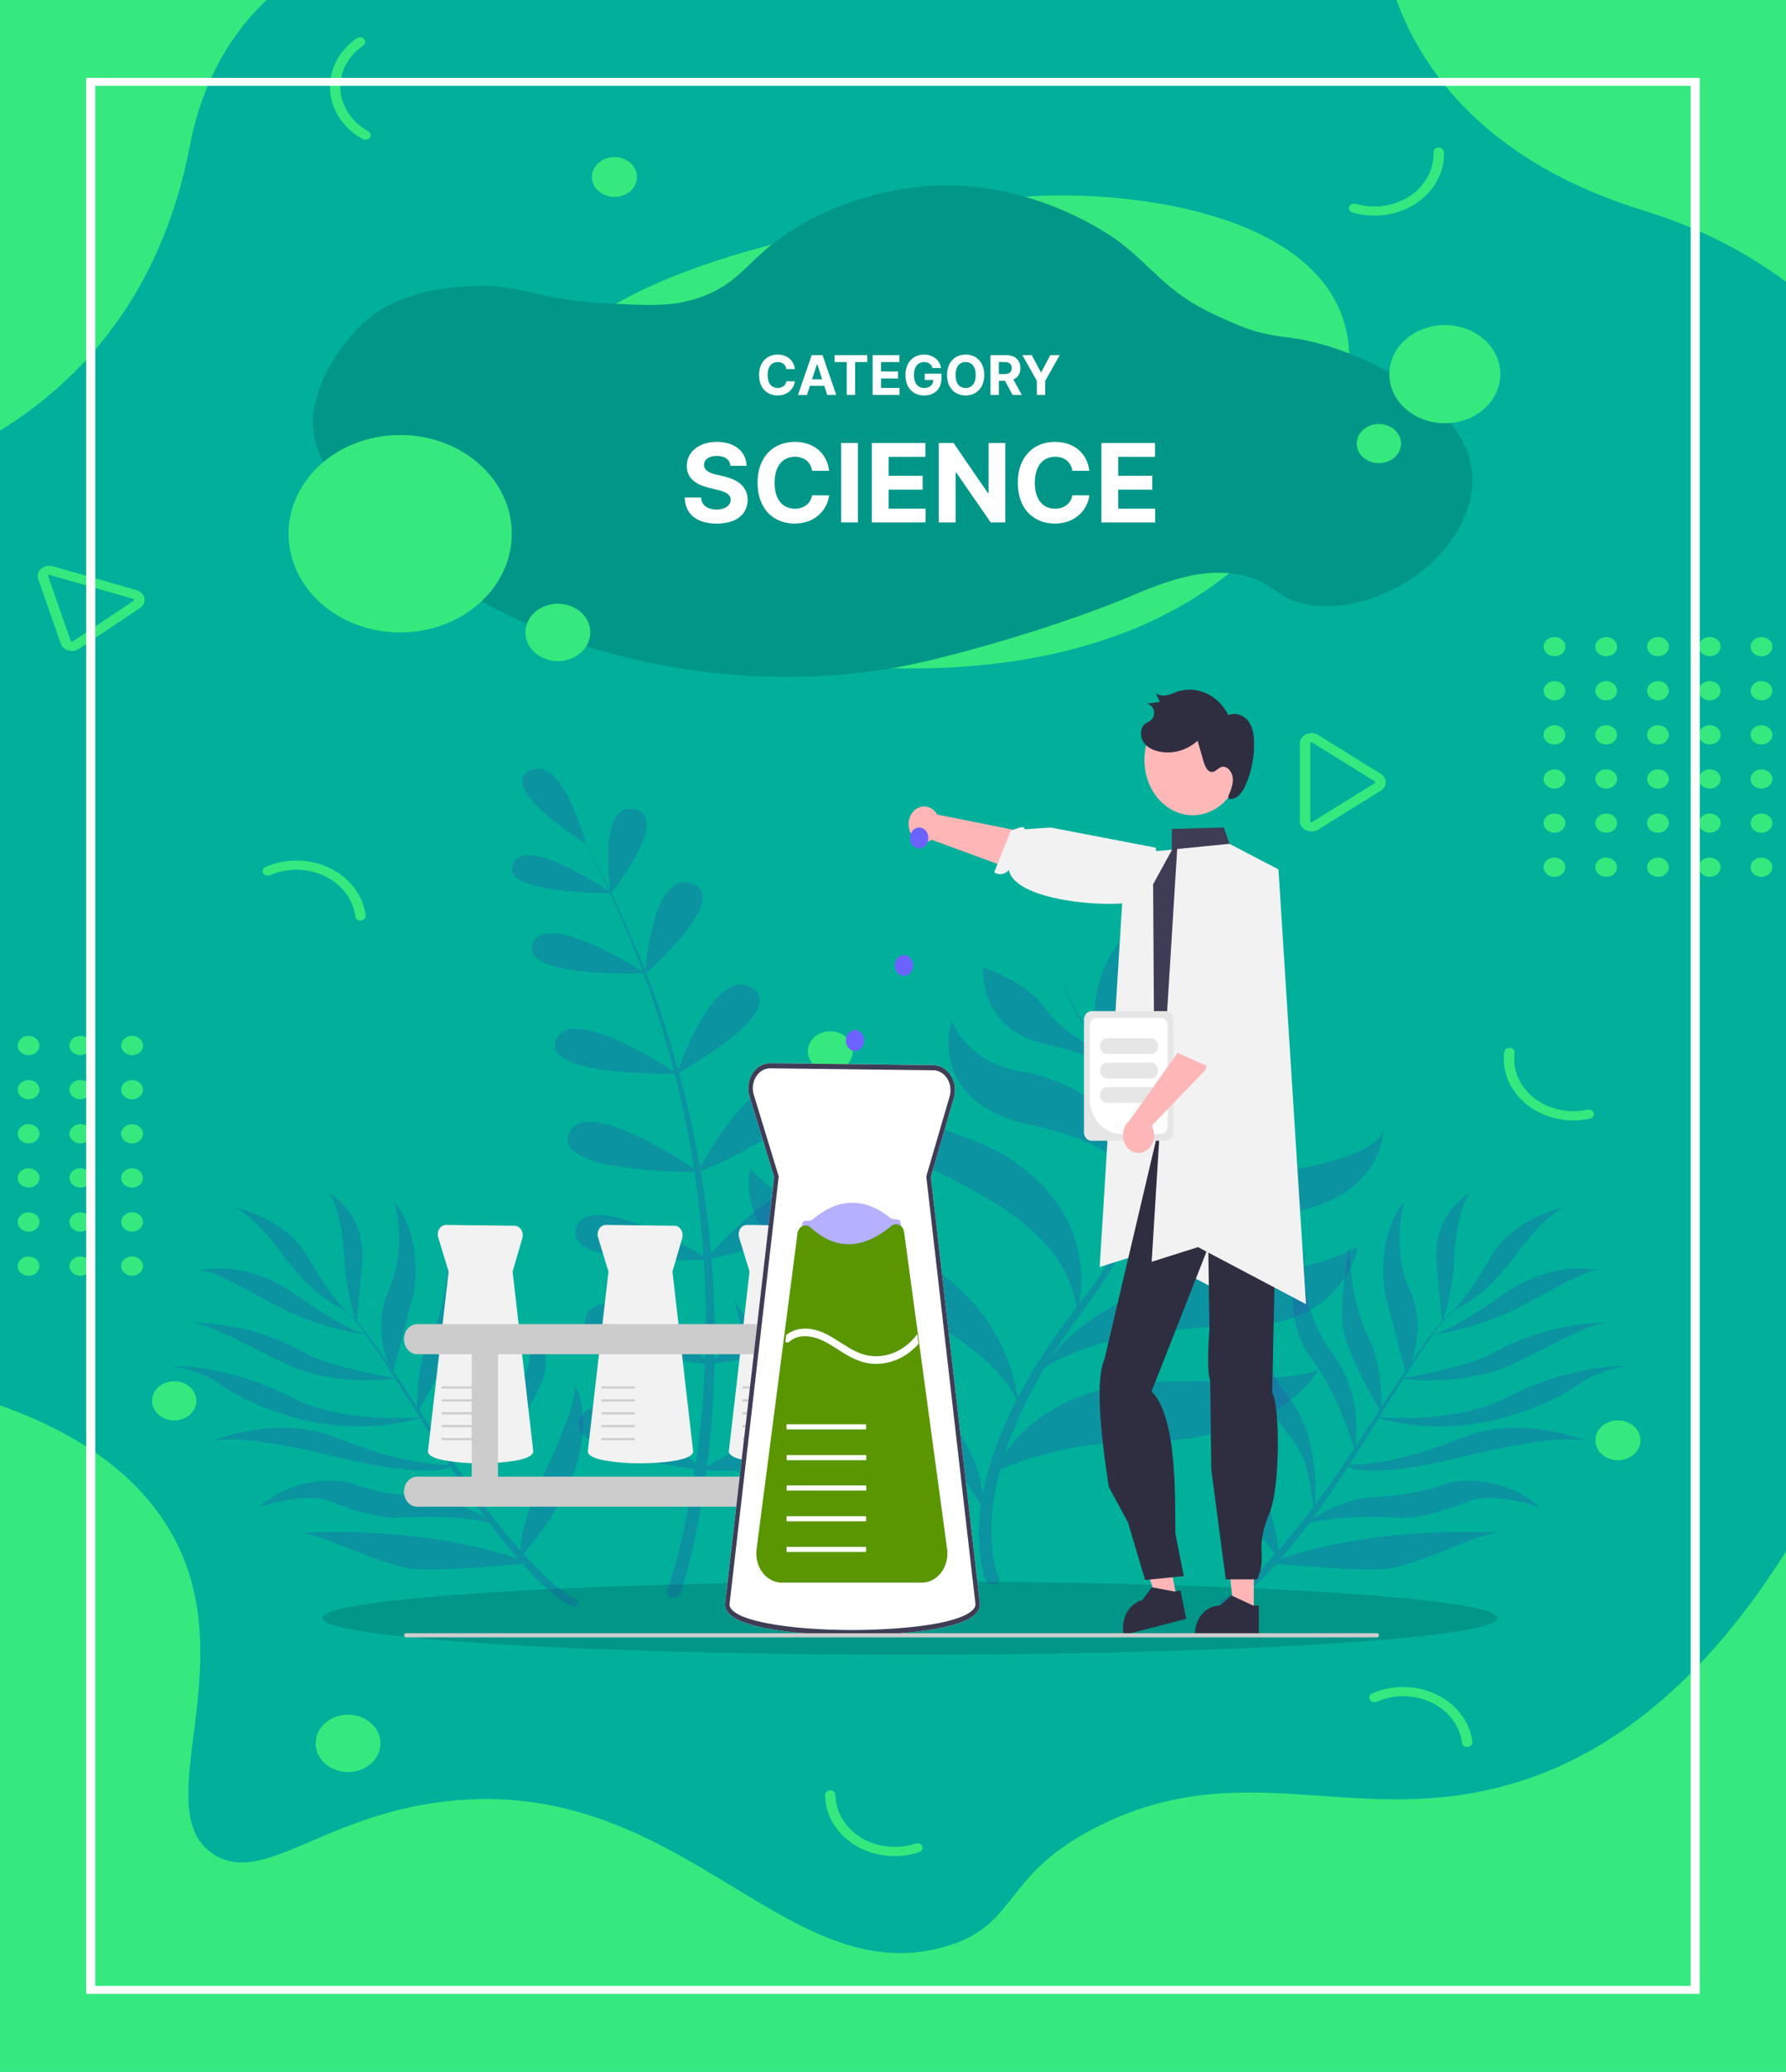 <svg width="588" height="682" viewBox="0 0 588 682" fill="none" xmlns="http://www.w3.org/2000/svg">
<path d="M588 0H0V682H588V0Z" fill="#00B09B"/>
<path d="M87.741 0C73.134 13.957 65.723 31.082 62.496 48.002C52.936 98.131 25.269 126.209 0 141.753V0H87.741Z" fill="#35E97E"/>
<path d="M588 0V92.765C575.186 83.262 559.864 75.079 541.592 69.481C489.014 53.371 468.069 22.85 459.757 0H588Z" fill="#35E97E"/>
<path d="M588 510.718V681.998H0C0 608.874 0 535.748 0 462.624C18.352 469.145 40.782 480.45 54.182 500.996C82.771 544.825 47.216 595.35 70.293 610.393C87.541 621.639 108.694 594.583 154.52 592.36C226.605 588.861 259.599 655.005 310.562 640.972C335.9 633.995 329.084 617.278 361.985 600.984C408.704 577.848 444.354 600.709 493.202 588.438C518.655 582.045 554.224 564.471 588 510.718Z" fill="#35E97E"/>
<path d="M118.668 303.038C117.805 303.038 117.062 302.462 116.967 301.686C115.907 292.921 107.58 286.311 97.597 286.311C94.549 286.311 91.634 286.915 88.928 288.107C88.082 288.479 87.054 288.174 86.632 287.427C86.212 286.678 86.556 285.77 87.4 285.396C90.584 283.994 94.013 283.284 97.595 283.284C103.284 283.284 108.737 285.14 112.954 288.511C117.139 291.858 119.772 296.421 120.371 301.363C120.471 302.194 119.79 302.941 118.85 303.03C118.789 303.037 118.728 303.038 118.668 303.038Z" fill="#35E97E"/>
<path d="M483.031 575.098C482.168 575.098 481.426 574.522 481.331 573.745C480.27 564.981 471.943 558.371 461.961 558.371C458.913 558.371 455.997 558.975 453.291 560.166C452.445 560.54 451.418 560.234 450.995 559.485C450.575 558.736 450.919 557.828 451.766 557.454C454.949 556.052 458.379 555.342 461.961 555.342C467.649 555.342 473.104 557.198 477.319 560.569C481.504 563.916 484.137 568.479 484.734 573.421C484.835 574.252 484.153 574.999 483.214 575.088C483.152 575.095 483.091 575.098 483.031 575.098Z" fill="#35E97E"/>
<path d="M518.032 368.822C516.348 368.822 514.662 368.654 512.98 368.32C507.429 367.216 502.569 364.346 499.292 360.239C496.04 356.161 494.603 351.198 495.247 346.262C495.355 345.431 496.207 344.836 497.143 344.93C498.083 345.026 498.756 345.778 498.649 346.607C497.508 355.363 503.992 363.428 513.731 365.366C516.705 365.959 519.701 365.934 522.635 365.297C523.552 365.098 524.481 365.595 524.706 366.406C524.931 367.217 524.369 368.039 523.452 368.238C521.658 368.628 519.848 368.822 518.032 368.822Z" fill="#35E97E"/>
<path d="M120.346 46.022C120.037 46.022 119.727 45.948 119.446 45.795C116.424 44.137 113.938 41.93 112.055 39.236C109.065 34.956 107.984 29.876 109.013 24.933C110.032 20.026 113.039 15.646 117.477 12.6C118.223 12.088 119.299 12.207 119.879 12.868C120.46 13.528 120.324 14.479 119.576 14.992C111.701 20.396 109.722 30.135 114.967 37.647C116.569 39.939 118.683 41.816 121.251 43.225C122.054 43.666 122.3 44.599 121.803 45.31C121.478 45.769 120.918 46.022 120.346 46.022Z" fill="#35E97E"/>
<path d="M452.465 70.99C450.051 70.99 447.636 70.651 445.306 69.971C444.409 69.71 443.922 68.852 444.218 68.059C444.514 67.266 445.483 66.835 446.38 67.097C455.844 69.863 466.089 65.886 470.212 57.846C471.47 55.392 472.054 52.792 471.945 50.123C471.911 49.287 472.648 48.586 473.593 48.555C474.537 48.525 475.331 49.177 475.366 50.013C475.495 53.156 474.81 56.212 473.331 59.096C470.981 63.677 466.816 67.304 461.603 69.307C458.689 70.427 455.579 70.99 452.465 70.99Z" fill="#35E97E"/>
<path d="M294.605 611.008C293.825 611.008 293.04 610.974 292.251 610.903C286.591 610.398 281.375 608.066 277.565 604.337C273.782 600.637 271.679 595.861 271.646 590.892C271.64 590.056 272.401 589.374 273.348 589.37C273.352 589.37 273.356 589.37 273.359 589.37C274.301 589.37 275.066 590.041 275.071 590.875C275.131 599.689 282.665 607.005 292.597 607.892C295.63 608.162 298.6 607.821 301.426 606.876C302.31 606.58 303.298 606.975 303.633 607.757C303.968 608.538 303.522 609.412 302.638 609.708C300.044 610.572 297.351 611.008 294.605 611.008Z" fill="#35E97E"/>
<path d="M431.777 273.69C431.174 273.69 430.57 273.564 430.011 273.307C428.741 272.723 427.952 271.572 427.952 270.305V244.726C427.952 243.458 428.741 242.308 430.011 241.724C431.282 241.14 432.801 241.229 433.973 241.956L454.59 254.747C455.61 255.379 456.218 256.414 456.218 257.516C456.218 258.617 455.61 259.652 454.59 260.286L433.973 273.077C433.314 273.483 432.548 273.69 431.777 273.69ZM431.779 244.368C431.707 244.368 431.641 244.388 431.591 244.411C431.493 244.457 431.375 244.548 431.375 244.726V270.305C431.375 270.483 431.493 270.575 431.591 270.62C431.69 270.664 431.842 270.697 432.006 270.595L452.623 257.804C452.764 257.717 452.794 257.599 452.794 257.515C452.794 257.431 452.764 257.312 452.623 257.225L432.006 244.434C431.926 244.387 431.848 244.368 431.779 244.368Z" fill="#35E97E"/>
<path d="M23.672 214.281C23.279 214.281 22.883 214.227 22.5 214.119C21.314 213.781 20.388 212.95 20.019 211.899L12.584 190.62C12.161 189.411 12.532 188.106 13.55 187.216C14.569 186.325 16.048 186.014 17.412 186.403L44.94 194.255C46.304 194.644 47.297 195.662 47.538 196.91C47.776 198.159 47.216 199.409 46.071 200.173L25.977 213.599C25.307 214.046 24.494 214.281 23.672 214.281ZM16.229 189.263C16.106 189.263 16.017 189.315 15.957 189.368C15.877 189.437 15.797 189.556 15.857 189.725L23.292 211.004C23.343 211.148 23.462 211.211 23.553 211.236C23.644 211.262 23.78 211.273 23.917 211.181L44.011 197.755C44.171 197.648 44.184 197.51 44.166 197.413C44.147 197.316 44.086 197.189 43.894 197.135L16.367 189.282C16.313 189.269 16.27 189.263 16.229 189.263Z" fill="#35E97E"/>
<path d="M513.148 215.792C514.977 215.121 515.846 213.266 515.089 211.649C514.332 210.031 512.236 209.263 510.408 209.934C508.579 210.605 507.711 212.459 508.467 214.077C509.224 215.695 511.32 216.462 513.148 215.792Z" fill="#35E97E"/>
<path d="M511.762 230.559C513.742 230.559 515.346 229.14 515.346 227.39C515.346 225.639 513.742 224.22 511.762 224.22C509.783 224.22 508.179 225.639 508.179 227.39C508.179 229.14 509.783 230.559 511.762 230.559Z" fill="#35E97E"/>
<path d="M511.762 245.082C513.742 245.082 515.346 243.663 515.346 241.913C515.346 240.163 513.742 238.744 511.762 238.744C509.783 238.744 508.179 240.163 508.179 241.913C508.179 243.663 509.783 245.082 511.762 245.082Z" fill="#35E97E"/>
<path d="M511.762 259.606C513.742 259.606 515.346 258.187 515.346 256.437C515.346 254.686 513.742 253.267 511.762 253.267C509.783 253.267 508.179 254.686 508.179 256.437C508.179 258.187 509.783 259.606 511.762 259.606Z" fill="#35E97E"/>
<path d="M511.762 274.129C513.742 274.129 515.346 272.71 515.346 270.96C515.346 269.21 513.742 267.791 511.762 267.791C509.783 267.791 508.179 269.21 508.179 270.96C508.179 272.71 509.783 274.129 511.762 274.129Z" fill="#35E97E"/>
<path d="M511.762 288.653C513.742 288.653 515.346 287.234 515.346 285.483C515.346 283.733 513.742 282.314 511.762 282.314C509.783 282.314 508.179 283.733 508.179 285.483C508.179 287.234 509.783 288.653 511.762 288.653Z" fill="#35E97E"/>
<path d="M532.301 213.635C532.756 211.932 531.563 210.224 529.636 209.822C527.71 209.419 525.78 210.474 525.326 212.177C524.872 213.881 526.065 215.588 527.991 215.991C529.917 216.394 531.847 215.339 532.301 213.635Z" fill="#35E97E"/>
<path d="M528.801 230.559C530.78 230.559 532.384 229.14 532.384 227.39C532.384 225.639 530.78 224.22 528.801 224.22C526.821 224.22 525.217 225.639 525.217 227.39C525.217 229.14 526.821 230.559 528.801 230.559Z" fill="#35E97E"/>
<path d="M528.801 245.082C530.78 245.082 532.384 243.663 532.384 241.913C532.384 240.163 530.78 238.744 528.801 238.744C526.821 238.744 525.217 240.163 525.217 241.913C525.217 243.663 526.821 245.082 528.801 245.082Z" fill="#35E97E"/>
<path d="M528.801 259.606C530.78 259.606 532.384 258.187 532.384 256.436C532.384 254.686 530.78 253.267 528.801 253.267C526.821 253.267 525.217 254.686 525.217 256.436C525.217 258.187 526.821 259.606 528.801 259.606Z" fill="#35E97E"/>
<path d="M528.801 274.129C530.78 274.129 532.384 272.71 532.384 270.96C532.384 269.21 530.78 267.791 528.801 267.791C526.821 267.791 525.217 269.21 525.217 270.96C525.217 272.71 526.821 274.129 528.801 274.129Z" fill="#35E97E"/>
<path d="M528.801 288.653C530.78 288.653 532.384 287.234 532.384 285.483C532.384 283.733 530.78 282.314 528.801 282.314C526.821 282.314 525.217 283.733 525.217 285.483C525.217 287.234 526.821 288.653 528.801 288.653Z" fill="#35E97E"/>
<path d="M547.228 215.791C549.057 215.12 549.925 213.266 549.169 211.648C548.412 210.03 546.316 209.263 544.487 209.933C542.659 210.604 541.79 212.459 542.547 214.076C543.304 215.694 545.4 216.462 547.228 215.791Z" fill="#35E97E"/>
<path d="M545.842 230.559C547.821 230.559 549.425 229.14 549.425 227.39C549.425 225.639 547.821 224.22 545.842 224.22C543.862 224.22 542.258 225.639 542.258 227.39C542.258 229.14 543.862 230.559 545.842 230.559Z" fill="#35E97E"/>
<path d="M545.842 245.082C547.821 245.082 549.425 243.663 549.425 241.913C549.425 240.163 547.821 238.744 545.842 238.744C543.862 238.744 542.258 240.163 542.258 241.913C542.258 243.663 543.862 245.082 545.842 245.082Z" fill="#35E97E"/>
<path d="M545.842 259.606C547.821 259.606 549.425 258.187 549.425 256.436C549.425 254.686 547.821 253.267 545.842 253.267C543.862 253.267 542.258 254.686 542.258 256.436C542.258 258.187 543.862 259.606 545.842 259.606Z" fill="#35E97E"/>
<path d="M545.842 274.129C547.821 274.129 549.425 272.71 549.425 270.96C549.425 269.21 547.821 267.791 545.842 267.791C543.862 267.791 542.258 269.21 542.258 270.96C542.258 272.71 543.862 274.129 545.842 274.129Z" fill="#35E97E"/>
<path d="M545.842 288.653C547.821 288.653 549.425 287.234 549.425 285.483C549.425 283.733 547.821 282.314 545.842 282.314C543.862 282.314 542.258 283.733 542.258 285.483C542.258 287.234 543.862 288.653 545.842 288.653Z" fill="#35E97E"/>
<path d="M564.267 215.791C566.095 215.121 566.964 213.266 566.207 211.648C565.45 210.03 563.354 209.263 561.526 209.933C559.698 210.604 558.829 212.459 559.586 214.076C560.342 215.694 562.438 216.462 564.267 215.791Z" fill="#35E97E"/>
<path d="M562.88 230.559C564.859 230.559 566.464 229.14 566.464 227.39C566.464 225.639 564.859 224.22 562.88 224.22C560.9 224.22 559.296 225.639 559.296 227.39C559.296 229.14 560.9 230.559 562.88 230.559Z" fill="#35E97E"/>
<path d="M562.88 245.082C564.859 245.082 566.464 243.664 566.464 241.913C566.464 240.163 564.859 238.744 562.88 238.744C560.9 238.744 559.296 240.163 559.296 241.913C559.296 243.664 560.9 245.082 562.88 245.082Z" fill="#35E97E"/>
<path d="M562.88 259.606C564.859 259.606 566.464 258.187 566.464 256.437C566.464 254.686 564.859 253.267 562.88 253.267C560.9 253.267 559.296 254.686 559.296 256.437C559.296 258.187 560.9 259.606 562.88 259.606Z" fill="#35E97E"/>
<path d="M562.88 274.13C564.859 274.13 566.464 272.711 566.464 270.96C566.464 269.21 564.859 267.791 562.88 267.791C560.9 267.791 559.296 269.21 559.296 270.96C559.296 272.711 560.9 274.13 562.88 274.13Z" fill="#35E97E"/>
<path d="M562.88 288.653C564.859 288.653 566.464 287.234 566.464 285.484C566.464 283.733 564.859 282.314 562.88 282.314C560.9 282.314 559.296 283.733 559.296 285.484C559.296 287.234 560.9 288.653 562.88 288.653Z" fill="#35E97E"/>
<path d="M583.422 213.638C583.876 211.934 582.683 210.226 580.757 209.824C578.831 209.421 576.901 210.476 576.447 212.179C575.992 213.883 577.185 215.59 579.112 215.993C581.038 216.396 582.968 215.341 583.422 213.638Z" fill="#35E97E"/>
<path d="M579.919 230.559C581.899 230.559 583.503 229.14 583.503 227.39C583.503 225.639 581.899 224.22 579.919 224.22C577.94 224.22 576.335 225.639 576.335 227.39C576.335 229.14 577.94 230.559 579.919 230.559Z" fill="#35E97E"/>
<path d="M579.919 245.082C581.899 245.082 583.503 243.664 583.503 241.913C583.503 240.163 581.899 238.744 579.919 238.744C577.94 238.744 576.335 240.163 576.335 241.913C576.335 243.664 577.94 245.082 579.919 245.082Z" fill="#35E97E"/>
<path d="M579.919 259.606C581.899 259.606 583.503 258.187 583.503 256.437C583.503 254.686 581.899 253.267 579.919 253.267C577.94 253.267 576.335 254.686 576.335 256.437C576.335 258.187 577.94 259.606 579.919 259.606Z" fill="#35E97E"/>
<path d="M579.919 274.129C581.899 274.129 583.503 272.71 583.503 270.96C583.503 269.21 581.899 267.791 579.919 267.791C577.94 267.791 576.335 269.21 576.335 270.96C576.335 272.71 577.94 274.129 579.919 274.129Z" fill="#35E97E"/>
<path d="M579.919 288.653C581.899 288.653 583.503 287.234 583.503 285.483C583.503 283.733 581.899 282.314 579.919 282.314C577.94 282.314 576.335 283.733 576.335 285.483C576.335 287.234 577.94 288.653 579.919 288.653Z" fill="#35E97E"/>
<path d="M9.41 347.338C11.389 347.338 12.994 345.919 12.994 344.168C12.994 342.418 11.389 340.999 9.41 340.999C7.431 340.999 5.826 342.418 5.826 344.168C5.826 345.919 7.431 347.338 9.41 347.338Z" fill="#35E97E"/>
<path d="M12.957 359.206C13.274 357.479 11.947 355.851 9.994 355.57C8.04 355.29 6.199 356.463 5.882 358.191C5.565 359.919 6.891 361.547 8.845 361.827C10.799 362.107 12.64 360.934 12.957 359.206Z" fill="#35E97E"/>
<path d="M12.957 373.73C13.274 372.002 11.947 370.374 9.994 370.094C8.04 369.814 6.199 370.987 5.882 372.715C5.565 374.442 6.891 376.07 8.845 376.351C10.799 376.631 12.64 375.458 12.957 373.73Z" fill="#35E97E"/>
<path d="M12.957 388.254C13.274 386.526 11.947 384.898 9.994 384.618C8.04 384.337 6.199 385.511 5.882 387.238C5.565 388.966 6.891 390.594 8.845 390.875C10.799 391.155 12.64 389.982 12.957 388.254Z" fill="#35E97E"/>
<path d="M10.79 405.199C12.618 404.529 13.487 402.674 12.73 401.056C11.973 399.439 9.877 398.671 8.049 399.341C6.221 400.012 5.352 401.867 6.109 403.484C6.865 405.102 8.961 405.87 10.79 405.199Z" fill="#35E97E"/>
<path d="M10.79 419.723C12.618 419.053 13.487 417.198 12.73 415.58C11.974 413.963 9.878 413.195 8.049 413.865C6.221 414.536 5.352 416.391 6.109 418.008C6.866 419.626 8.962 420.394 10.79 419.723Z" fill="#35E97E"/>
<path d="M26.451 347.338C28.43 347.338 30.034 345.919 30.034 344.168C30.034 342.418 28.43 340.999 26.451 340.999C24.471 340.999 22.867 342.418 22.867 344.168C22.867 345.919 24.471 347.338 26.451 347.338Z" fill="#35E97E"/>
<path d="M29.996 359.205C30.313 357.477 28.986 355.849 27.033 355.569C25.079 355.289 23.238 356.462 22.921 358.19C22.604 359.917 23.93 361.545 25.884 361.826C27.838 362.106 29.679 360.933 29.996 359.205Z" fill="#35E97E"/>
<path d="M29.997 373.729C30.314 372.001 28.987 370.373 27.033 370.093C25.079 369.812 23.238 370.986 22.921 372.713C22.604 374.441 23.931 376.069 25.885 376.35C27.838 376.63 29.679 375.457 29.997 373.729Z" fill="#35E97E"/>
<path d="M29.997 388.253C30.314 386.525 28.987 384.897 27.033 384.616C25.079 384.336 23.238 385.509 22.921 387.237C22.604 388.965 23.931 390.593 25.885 390.873C27.838 391.154 29.679 389.98 29.997 388.253Z" fill="#35E97E"/>
<path d="M27.83 405.199C29.659 404.528 30.527 402.673 29.77 401.055C29.014 399.438 26.918 398.67 25.09 399.341C23.261 400.011 22.392 401.866 23.149 403.484C23.906 405.101 26.002 405.869 27.83 405.199Z" fill="#35E97E"/>
<path d="M27.83 419.722C29.659 419.052 30.527 417.197 29.77 415.579C29.014 413.962 26.918 413.194 25.09 413.865C23.261 414.535 22.392 416.39 23.149 418.008C23.906 419.625 26.002 420.393 27.83 419.722Z" fill="#35E97E"/>
<path d="M43.489 347.338C45.468 347.338 47.073 345.919 47.073 344.168C47.073 342.418 45.468 340.999 43.489 340.999C41.51 340.999 39.905 342.418 39.905 344.168C39.905 345.919 41.51 347.338 43.489 347.338Z" fill="#35E97E"/>
<path d="M46.962 359.444C47.417 357.74 46.225 356.034 44.299 355.632C42.372 355.231 40.442 356.286 39.986 357.989C39.531 359.692 40.723 361.399 42.65 361.8C44.576 362.202 46.507 361.147 46.962 359.444Z" fill="#35E97E"/>
<path d="M46.959 373.969C47.414 372.266 46.221 370.559 44.295 370.157C42.369 369.755 40.438 370.81 39.983 372.513C39.529 374.216 40.721 375.923 42.647 376.326C44.574 376.728 46.504 375.673 46.959 373.969Z" fill="#35E97E"/>
<path d="M46.958 388.493C47.413 386.79 46.221 385.083 44.294 384.681C42.368 384.279 40.438 385.334 39.983 387.037C39.528 388.74 40.721 390.447 42.647 390.85C44.573 391.252 46.504 390.197 46.958 388.493Z" fill="#35E97E"/>
<path d="M46.016 404.502C47.415 403.264 47.415 401.256 46.016 400.017C44.617 398.779 42.349 398.779 40.95 400.017C39.551 401.256 39.551 403.264 40.95 404.502C42.349 405.741 44.617 405.741 46.016 404.502Z" fill="#35E97E"/>
<path d="M46.016 419.026C47.415 417.787 47.415 415.779 46.016 414.54C44.617 413.302 42.349 413.302 40.95 414.54C39.551 415.779 39.551 417.787 40.95 419.026C42.349 420.264 44.617 420.264 46.016 419.026Z" fill="#35E97E"/>
<path d="M559.607 656.361H28.392V25.637H559.605V656.361H559.607ZM31.369 653.728H556.628V28.27H31.369V653.728Z" fill="white"/>
<path d="M114.589 583.337C120.484 583.337 125.262 579.111 125.262 573.898C125.262 568.685 120.484 564.459 114.589 564.459C108.695 564.459 103.916 568.685 103.916 573.898C103.916 579.111 108.695 583.337 114.589 583.337Z" fill="#35E97E"/>
<path d="M207.542 62.914C210.438 60.352 210.438 56.199 207.542 53.638C204.645 51.077 199.949 51.077 197.053 53.638C194.157 56.199 194.157 60.352 197.053 62.914C199.949 65.475 204.645 65.475 207.542 62.914Z" fill="#35E97E"/>
<path d="M539.988 475.185C540.644 471.609 537.898 468.24 533.855 467.66C529.811 467.08 526.002 469.508 525.345 473.084C524.689 476.659 527.435 480.029 531.478 480.609C535.522 481.189 539.332 478.761 539.988 475.185Z" fill="#35E97E"/>
<path d="M273.368 352.62C277.464 352.62 280.785 349.683 280.785 346.06C280.785 342.438 277.464 339.501 273.368 339.501C269.272 339.501 265.951 342.438 265.951 346.06C265.951 349.683 269.272 352.62 273.368 352.62Z" fill="#35E97E"/>
<path d="M264.937 217.328C264.937 217.328 387.237 240.135 433.683 153.662C480.128 67.189 360.366 59.078 324.108 66.455C287.85 73.832 173.505 85.894 168.701 144.403C163.898 202.91 264.937 217.328 264.937 217.328Z" fill="#35E97E"/>
<path d="M306.515 217.294C254.197 230.07 198.751 219.315 163.122 200.377C156.581 196.901 97.58 165.47 103.404 134.432C106.798 116.351 121.708 104.327 122.971 103.469C134.082 95.941 146.217 94.84 153.167 94.287C171.25 92.849 175.726 98.669 199.179 99.833C213.339 100.535 221.603 101.21 231.122 97.669C242.095 93.586 244.953 87.829 253.881 80.677C269.524 68.146 290.572 61.936 307.527 61.102C340.175 59.494 365.5 77.432 367.424 78.836C379.734 87.807 383.51 96.181 400.768 103.998C410.239 108.288 413.527 109.813 424.688 111.171C444.612 113.594 479.65 129.64 484.268 153.03C487.232 168.037 475.824 180.665 474.047 182.574C462.671 194.788 443.064 202.751 427.626 198.362C419.84 196.149 419.939 192.773 411.971 190.174C396.872 185.249 381.389 192.447 369.8 197.278C369.8 197.278 343.383 208.292 306.515 217.294Z" fill="#009688"/>
<path d="M240.479 153.348H245.784C245.707 148.682 241.872 145.46 236.043 145.46C230.303 145.46 226.097 148.631 226.122 153.386C226.109 157.247 228.832 159.459 233.256 160.52L236.107 161.236C238.957 161.926 240.543 162.744 240.555 164.509C240.543 166.426 238.727 167.73 235.915 167.73C233.038 167.73 230.967 166.401 230.788 163.78H225.432C225.572 169.443 229.625 172.371 235.979 172.371C242.371 172.371 246.129 169.315 246.142 164.521C246.129 160.162 242.844 157.848 238.293 156.825L235.94 156.263C233.665 155.739 231.76 154.895 231.798 153.016C231.798 151.328 233.294 150.088 236.004 150.088C238.651 150.088 240.274 151.29 240.479 153.348ZM272.966 154.984C272.238 148.938 267.661 145.46 261.601 145.46C254.685 145.46 249.405 150.344 249.405 158.909C249.405 167.449 254.596 172.358 261.601 172.358C268.313 172.358 272.365 167.896 272.966 163.077L267.367 163.051C266.843 165.851 264.644 167.462 261.691 167.462C257.715 167.462 255.017 164.509 255.017 158.909C255.017 153.463 257.676 150.357 261.729 150.357C264.759 150.357 266.945 152.108 267.367 154.984H272.966ZM282.471 145.818H276.936V172H282.471V145.818ZM287.026 172H304.719V167.436H292.561V161.185H303.76V156.621H292.561V150.382H304.668V145.818H287.026V172ZM330.968 145.818H325.458V162.284H325.228L313.926 145.818H309.069V172H314.604V155.521H314.796L326.186 172H330.968V145.818ZM358.642 154.984C357.913 148.938 353.337 145.46 347.277 145.46C340.361 145.46 335.081 150.344 335.081 158.909C335.081 167.449 340.271 172.358 347.277 172.358C353.989 172.358 358.041 167.896 358.642 163.077L353.043 163.051C352.518 165.851 350.32 167.462 347.366 167.462C343.391 167.462 340.693 164.509 340.693 158.909C340.693 153.463 343.352 150.357 347.405 150.357C350.435 150.357 352.621 152.108 353.043 154.984H358.642ZM362.612 172H380.305V167.436H368.147V161.185H379.346V156.621H368.147V150.382H380.254V145.818H362.612V172Z" fill="white"/>
<path d="M261.688 121.492C261.324 118.469 259.036 116.73 256.006 116.73C252.548 116.73 249.908 119.172 249.908 123.455C249.908 127.724 252.503 130.179 256.006 130.179C259.362 130.179 261.388 127.948 261.688 125.538L258.888 125.526C258.626 126.925 257.527 127.731 256.05 127.731C254.062 127.731 252.714 126.254 252.714 123.455C252.714 120.732 254.043 119.178 256.07 119.178C257.585 119.178 258.678 120.054 258.888 121.492H261.688ZM265.683 130L266.655 127.015H271.379L272.35 130H275.316L270.803 116.909H267.237L262.717 130H265.683ZM267.358 124.854L268.969 119.901H269.071L270.682 124.854H267.358ZM274.776 119.191H278.784V130H281.52V119.191H285.527V116.909H274.776V119.191ZM287.298 130H296.145V127.718H290.066V124.592H295.665V122.31H290.066V119.191H296.119V116.909H287.298V130ZM307 121.141H309.812C309.454 118.552 307.172 116.73 304.213 116.73C300.755 116.73 298.089 119.223 298.089 123.467C298.089 127.609 300.582 130.179 304.27 130.179C307.575 130.179 309.934 128.089 309.934 124.643V122.994H304.456V125.078H307.268C307.23 126.702 306.124 127.731 304.283 127.731C302.206 127.731 300.895 126.178 300.895 123.442C300.895 120.719 302.257 119.178 304.258 119.178C305.683 119.178 306.648 119.913 307 121.141ZM324.043 123.455C324.043 119.172 321.384 116.73 317.913 116.73C314.423 116.73 311.783 119.172 311.783 123.455C311.783 127.718 314.423 130.179 317.913 130.179C321.384 130.179 324.043 127.737 324.043 123.455ZM321.237 123.455C321.237 126.229 319.92 127.731 317.913 127.731C315.899 127.731 314.589 126.229 314.589 123.455C314.589 120.68 315.899 119.178 317.913 119.178C319.92 119.178 321.237 120.68 321.237 123.455ZM326.093 130H328.861V125.359H330.881L333.361 130H336.416L333.635 124.912C335.125 124.273 335.949 122.975 335.949 121.185C335.949 118.584 334.23 116.909 331.258 116.909H326.093V130ZM328.861 123.135V119.172H330.727C332.325 119.172 333.099 119.881 333.099 121.185C333.099 122.483 332.325 123.135 330.74 123.135H328.861ZM336.593 116.909L341.368 125.372V130H344.117V125.372L348.892 116.909H345.792L342.806 122.547H342.679L339.694 116.909H336.593Z" fill="white"/>
<path d="M488.605 134.591C495.74 128.282 495.74 118.051 488.605 111.741C481.47 105.432 469.902 105.432 462.767 111.741C455.632 118.051 455.632 128.282 462.767 134.591C469.902 140.901 481.47 140.901 488.605 134.591Z" fill="#35E97E"/>
<path d="M131.747 208.191C152.043 208.191 168.495 193.641 168.495 175.693C168.495 157.745 152.043 143.195 131.747 143.195C111.452 143.195 95 157.745 95 175.693C95 193.641 111.452 208.191 131.747 208.191Z" fill="#35E97E"/>
<path d="M187.756 216.913C193.202 214.918 195.788 209.396 193.532 204.58C191.276 199.764 185.032 197.477 179.586 199.472C174.14 201.466 171.554 206.988 173.81 211.804C176.066 216.62 182.31 218.907 187.756 216.913Z" fill="#35E97E"/>
<path d="M459.116 150.576C461.962 148.059 461.962 143.978 459.116 141.461C456.269 138.944 451.655 138.944 448.808 141.461C445.962 143.978 445.962 148.059 448.808 150.576C451.655 153.093 456.269 153.093 459.116 150.576Z" fill="#35E97E"/>
<path d="M64.553 462.171C65.197 458.657 62.498 455.345 58.525 454.773C54.551 454.202 50.809 456.587 50.165 460.101C49.522 463.615 52.221 466.927 56.194 467.499C60.167 468.07 63.91 465.685 64.553 462.171Z" fill="#35E97E"/>
<path d="M299.613 544.72C406.462 544.72 493.08 539.315 493.08 532.648C493.08 525.981 406.462 520.576 299.613 520.576C192.765 520.576 106.146 525.981 106.146 532.648C106.146 539.315 192.765 544.72 299.613 544.72Z" fill="#009688"/>
<path opacity="0.3" d="M232.581 484.069C232.195 487.018 231.768 489.964 231.297 492.907C230.417 498.216 229.428 503.514 228.258 508.79L227.342 512.743C227.011 514.057 226.696 515.374 226.349 516.686C225.998 517.999 225.654 519.312 225.272 520.622C224.899 521.94 224.507 523.229 224.066 524.575C224.064 524.58 224.06 524.595 224.058 524.6C223.711 525.602 222.457 526.182 221.255 525.893C220.054 525.604 219.358 524.557 219.705 523.555L219.719 523.512C220.572 521.041 221.348 518.443 222.069 515.878C222.433 514.592 222.766 513.297 223.115 512.005L224.088 508.114C225.335 502.917 226.408 497.685 227.373 492.439C227.893 489.519 228.37 486.593 228.805 483.661C218.795 482.299 184.613 476.809 191.458 466.136C198.122 455.744 221.464 475.063 229.075 481.804C230.074 474.81 230.838 467.789 231.376 460.754C231.677 456.816 231.906 452.874 232.065 448.929C222.914 447.987 186.841 443.534 193.381 432.428C199.745 421.618 224.807 441.313 232.122 447.41C232.345 441.236 232.398 435.056 232.288 428.878L232.048 420.903L231.683 414.633C223.254 415.036 185.527 416.175 189.689 404.088C193.78 392.206 224.044 409.073 231.618 413.519L231.585 412.934L231.467 410.941L231.295 408.951L230.939 404.973L230.582 400.994C230.446 399.669 230.269 398.347 230.115 397.022C229.692 393.281 229.199 389.546 228.638 385.816C220.652 385.785 182.194 385.014 187.314 373.065C192.309 361.407 221.306 379.916 228.472 384.722C226.859 374.229 224.712 363.79 222.084 353.433C215.968 353.532 178.434 353.675 183.027 342.253C187.519 331.087 216.142 348.997 221.909 352.75C220.319 346.539 218.557 340.356 216.632 334.209C215.129 329.568 213.524 324.953 211.824 320.359C206.673 320.533 171.309 321.344 175.343 310.623C179.283 300.153 206.519 316.614 211.623 319.813C208.379 311.093 204.776 302.465 200.819 293.947C196.875 293.97 164.894 293.871 168.896 284.42C172.796 275.212 196.591 290.809 200.631 293.544C198.157 288.237 195.547 282.971 192.796 277.756C191.239 276.775 163.875 259.349 174.343 253.741C184.721 248.181 192.295 275.665 192.835 277.682C195.675 282.851 198.374 288.076 200.941 293.346C200.302 288.534 197.604 264.127 208.847 266.318C220.633 268.613 203.174 291.448 201.228 293.94C205.314 302.366 209.05 310.912 212.436 319.555C212.933 313.77 215.911 286.55 227.832 290.864C240.262 295.363 216.037 317.358 212.724 320.296C214.485 324.825 216.157 329.378 217.727 333.957C219.734 339.996 221.582 346.074 223.266 352.184C225.64 345.655 236.358 318.384 247.562 325.194C259.191 332.265 228.748 350.17 223.53 353.141C226.331 363.42 228.658 373.793 230.46 384.234C234.583 376.785 250.278 350.334 260.84 358.77C271.841 367.556 237.76 382.625 230.694 385.607C231.321 389.339 231.882 393.079 232.373 396.825C232.552 398.153 232.753 399.48 232.912 400.81L233.34 404.804L233.767 408.799L233.976 410.797L234.116 412.622C240.573 405.458 261.626 383.581 269.686 393.414C278.052 403.618 243.183 412.313 234.246 414.346L234.736 420.803L235.12 428.82C235.341 435.036 235.398 441.257 235.284 447.478C242.099 441.219 266.235 420.282 273.244 430.884C280.481 441.835 243.858 447.713 235.256 448.93C235.166 452.925 235.004 456.921 234.77 460.912C234.34 468.209 233.673 475.5 232.751 482.771C240.665 477.966 269.891 461.208 274.185 472.882C278.58 484.838 241.315 484.345 232.581 484.069Z" fill="#2B4EAF"/>
<path opacity="0.3" d="M341.125 455.171C342.096 453.485 343.022 451.78 344.026 450.105C359.535 440.628 381.482 437.08 411.728 436.249C442.287 435.406 447.21 410.409 447.21 410.409C427.839 419.803 426.659 415.787 391.443 421.648C365.099 426.033 351.364 439.947 346.114 446.681L346.443 446.14L348.358 443.188C349.008 442.208 349.615 441.209 350.3 440.246L352.315 437.336L353.322 435.881C353.663 435.398 354.021 434.924 354.37 434.445L356.475 431.577C357.866 429.666 359.342 427.741 360.697 425.785C362.078 423.835 363.385 421.848 364.662 419.849C366.456 416.991 368.127 414.076 369.649 411.109C387.695 399.88 420.925 399.719 420.925 399.719C453.958 395.948 455.444 373.866 455.509 371.761C455.511 371.754 455.509 371.746 455.511 371.738C455.513 371.697 455.517 371.667 455.513 371.647C455.515 371.644 455.515 371.641 455.515 371.641C455.515 371.626 455.513 371.618 455.515 371.61C455.513 371.601 455.513 371.598 455.513 371.598C455.337 372.193 455.134 372.799 454.892 373.409C453.05 376.447 445.776 382.605 417.115 386.345C388.11 390.128 375.643 402.132 371.125 408.112C371.225 407.898 371.328 407.688 371.426 407.474C372.387 405.351 373.28 403.205 374.066 401.03C374.838 398.851 375.517 396.651 376.077 394.426C377.166 389.973 377.771 385.428 377.712 380.88C377.678 378.034 377.381 375.192 376.821 372.387C383.31 364.626 389.757 361.575 395.363 359.656C425.239 349.426 421.167 330.365 421.112 330.121C421.055 330.329 418.859 337.934 398.385 346.724C381.618 353.925 377.531 366.646 376.581 371.269C376.29 369.971 375.943 368.682 375.539 367.405C374.848 365.21 373.997 363.052 373.012 360.941C372.023 358.831 370.894 356.769 369.673 354.753C367.727 351.544 365.513 348.463 363.226 345.43C364.745 341.077 370.587 333.359 370.587 333.359C383.489 314.443 376.79 298.61 376.63 298.245C376.63 298.242 376.626 298.24 376.628 298.237C375.2 309.036 368.808 304.66 362.958 320.102C358.548 331.734 360.841 340.508 362.241 344.128C361.977 343.783 361.713 343.436 361.449 343.091C359.997 341.194 358.54 339.302 357.165 337.37C355.794 335.438 354.506 333.461 353.513 331.376C352.581 329.273 351.707 327.135 350.761 325.028C350.288 323.974 349.818 322.919 349.317 321.874C349.069 321.349 348.813 320.829 348.549 320.311C348.413 320.053 348.281 319.795 348.133 319.54C348.063 319.412 347.986 319.287 347.909 319.162C347.822 319.044 347.759 318.904 347.627 318.816C347.755 318.906 347.818 319.046 347.901 319.166C347.976 319.292 348.051 319.417 348.118 319.547C348.259 319.802 348.388 320.063 348.518 320.322C348.772 320.843 349.016 321.368 349.254 321.895C349.733 322.947 350.182 324.008 350.633 325.068C351.537 327.191 352.363 329.327 353.257 331.458C354.216 333.574 355.473 335.584 356.808 337.543C358.148 339.501 359.57 341.417 360.982 343.335C362.103 344.851 363.212 346.373 364.294 347.907C361.487 345.692 348.833 339.368 343.973 331.782C338.858 323.791 323.629 318.446 323.629 318.446C323.629 318.446 323.627 318.449 323.631 318.454C323.596 318.921 322.313 338.676 343.737 343.55C361.002 347.479 366.514 351.92 368.04 353.566C368.343 354.061 368.641 354.559 368.93 355.06C370.101 357.076 371.174 359.132 372.108 361.228C373.037 363.327 373.831 365.463 374.468 367.632C375.744 371.968 376.37 376.427 376.329 380.883C376.307 383.769 376.012 386.649 375.492 389.502C373.42 366.84 352.357 355.26 335.665 352.595C318.468 349.855 313.489 336.456 313.315 335.988C313.313 335.98 313.313 335.977 313.313 335.977C313.313 335.977 304.219 362.816 339.569 370.369C367.213 376.276 373.693 386.71 375.204 390.974C374.984 392.032 374.732 393.085 374.454 394.134C373.861 396.307 373.15 398.458 372.348 400.586C371.535 402.711 370.613 404.807 369.626 406.883C367.613 411.02 365.284 415.051 362.716 418.974C361.416 420.93 360.084 422.87 358.684 424.778C357.596 426.285 356.458 427.747 355.319 429.231C356.706 421.63 358.112 400.617 336.344 384.184C329.43 378.963 325.654 376.868 303.524 369.375C303.524 369.375 290.566 365.344 283.187 352.786C283.187 352.786 283.186 352.789 283.187 352.801C283.237 353.438 284.868 373.884 303.805 383.3C326.306 394.489 350.623 406.296 354.411 430.421C354.401 430.434 354.389 430.448 354.38 430.462L352.197 433.322C351.835 433.8 351.464 434.274 351.11 434.755L350.064 436.209L347.97 439.118C347.259 440.08 346.623 441.081 345.947 442.062L343.95 445.02L342.045 448.022C340.743 450.01 339.592 452.064 338.375 454.09C337.26 456.068 336.163 458.055 335.109 460.058C327.228 415.322 283.168 405.779 266.974 398.764C254.194 393.232 247.172 384.879 246.973 384.641C246.969 384.636 246.969 384.636 246.969 384.636C242.472 410.383 273.595 421.168 273.595 421.168C317.519 435.447 330.671 453.007 334.286 459.849C334.437 460.183 334.579 460.505 334.715 460.815C333.726 462.72 332.781 464.639 331.906 466.584C329.97 470.828 328.205 475.138 326.771 479.535C325.447 483.587 324.362 487.702 323.578 491.867C322.227 481.736 315.764 460.01 285.47 452.828C246.707 443.638 242.066 428.6 241.81 427.668C246.949 451.773 253.53 455.799 263.907 462.813C272.084 468.341 296.178 472.094 305.783 476.563C313.479 480.15 320.493 491.236 322.971 495.489C322.447 499.184 322.211 502.917 322.276 506.662C322.341 508.969 322.524 511.281 322.889 513.589C323.062 514.744 323.306 515.898 323.584 517.051C323.734 517.628 323.889 518.205 324.072 518.785C324.161 519.074 324.264 519.367 324.364 519.657C324.478 519.963 324.569 520.223 324.734 520.594C324.738 520.602 324.746 520.62 324.75 520.628C325.199 521.578 326.485 522.043 327.622 521.67C328.759 521.297 329.318 520.223 328.871 519.275L328.853 519.238C328.78 519.084 328.668 518.806 328.579 518.575C328.489 518.326 328.396 518.08 328.313 517.825C328.142 517.318 327.99 516.8 327.845 516.277C327.571 515.229 327.321 514.168 327.137 513.091C326.753 510.942 326.535 508.758 326.426 506.567C326.261 502.178 326.529 497.756 327.22 493.367C327.717 490.147 328.41 486.941 329.261 483.76C350.799 474.629 369.035 474.953 369.035 474.953C419.237 475.326 432.133 454.399 433.809 451.198L433.845 451.137C433.941 450.951 433.991 450.835 434.004 450.8C433.831 451.017 430.388 454.52 384.768 454.8C351.003 455.007 336.271 470.176 330.756 478.691C331.973 474.935 333.429 471.226 335.017 467.557C336.803 463.351 338.931 459.248 341.125 455.171Z" fill="#2B4EAF"/>
<path opacity="0.3" d="M167.722 472.524C175.018 463.199 180.204 453.47 179.639 447.836C179.342 444.878 182.95 436.487 182.95 436.487C182.95 436.487 177.685 438.703 175.351 441.894C173.017 445.085 177.782 447.499 167.17 461.063C158.856 471.694 158.846 488.586 159.23 495.398C154.711 489.345 150.447 483.149 146.32 476.89C147.756 472.146 152.541 457.675 160.386 447.171C169.895 434.438 166.497 417.962 162.313 411.966C162.313 411.966 165.851 428.245 154.065 444.622C143.799 458.888 145.751 470.556 145.94 476.31C145.903 476.254 145.865 476.196 145.828 476.141C143.166 472.149 140.588 468.106 137.964 464.088C140.224 460.253 149.222 444.556 150.126 436.342C151.162 426.942 148.006 410.215 148.006 410.215C148.006 410.215 147.711 428.307 141.998 439.367C137.49 448.099 137.267 458.983 137.371 463.183C137.176 462.884 136.981 462.586 136.784 462.287C134.381 458.626 131.968 454.97 129.504 451.336C130.469 447.69 134.367 432.962 135.833 427.203C137.509 420.609 137.915 405.488 129.809 395.535C129.809 395.535 134.389 410.529 128.005 424.676C123.575 434.491 125.907 443.915 127.751 448.768C127.69 448.679 127.631 448.59 127.57 448.503C126.778 447.364 126.014 446.216 125.202 445.087L122.779 441.696C121.113 439.459 119.462 437.213 117.585 435.089C117.549 435.046 117.514 435.006 117.478 434.964C117.567 433.866 117.926 429.62 119.196 415.884C120.754 399.053 107.854 392.398 107.854 392.398C109.851 393.388 112.948 402.875 113.425 414.615C113.826 424.508 116.409 432.414 117.213 434.656C116.868 434.269 116.503 433.894 116.141 433.516C115.662 432.99 115.119 432.509 114.599 432.013C114.116 431.572 113.616 431.145 113.115 430.72C111.579 429.101 107.214 424.08 101.324 413.736C93.924 400.739 77.112 397.395 77.112 397.395C77.112 397.395 83.007 399.203 93.498 413.57C102.636 426.084 111.193 430.269 113.249 431.14C113.633 431.482 114.014 431.824 114.382 432.175C114.886 432.678 115.412 433.163 115.875 433.694C116.352 434.214 116.834 434.729 117.268 435.278C118.383 436.595 119.415 437.962 120.419 439.344C118.641 438.919 112.493 436.814 97.775 426.461C79.692 413.739 65.667 418.35 65.667 418.35C68.897 417.829 74.161 420.703 89.888 429.234C103.853 436.811 117.551 438.988 120.443 439.38C121.06 440.232 121.668 441.089 122.275 441.944L124.607 445.368C125.389 446.507 126.126 447.67 126.888 448.819C127.942 450.424 128.982 452.036 130.016 453.651C109.075 449.921 101.742 446.084 101.742 446.084C82.176 434.643 62.874 435.42 62.874 435.42C69.437 436.02 76.501 440.473 93.453 448.712C108.484 456.017 126.333 454.379 130.186 453.914C132.061 456.849 133.908 459.795 135.752 462.744C136.546 464.013 137.334 465.283 138.12 466.553C113.167 468.323 98.395 461.2 98.395 461.2C75.187 448.802 57 449.708 57 449.708C74.929 453.181 69.378 457.854 94.268 465.835C115.794 472.738 133.804 468.166 138.277 466.806C140.324 470.122 142.357 473.444 144.455 476.75C145.583 478.554 146.724 480.355 147.878 482.15C142.022 482.166 130.469 481.244 111.313 473.451C93.246 466.101 74.271 472.582 69.396 474.502C72.4 473.635 82.103 472.527 109.67 479.332C136.973 486.072 145.725 484.152 148.341 482.864C151.997 488.526 155.797 494.13 159.833 499.623C155.287 497 147.732 493.293 140.86 492.943C130.126 492.398 121.587 490.554 116.373 488.502C111.161 486.45 96.043 486.436 85.308 496.07C85.308 496.07 100.631 490.883 108.699 494.19C116.767 497.498 124.962 499.647 130.012 499.606C134.665 499.567 149.659 498.402 161.123 501.369C161.828 502.314 162.539 503.256 163.26 504.192L165.849 507.513C166.272 508.072 166.733 508.609 167.182 509.154L168.535 510.784L169.889 512.416C170.095 512.659 170.308 512.899 170.521 513.139C136.968 501.653 98.125 504.601 98.125 504.601C104.608 504.154 120.985 513.433 133.924 516.184C140.685 517.621 164.348 515.492 171.953 514.751L172.717 515.612L173.428 516.409L174.173 517.188L175.662 518.745L176.407 519.524L177.191 520.282L178.759 521.795C179.015 522.051 179.292 522.293 179.568 522.536L180.396 523.267L181.223 523.998C181.497 524.243 181.8 524.47 182.088 524.707L182.962 525.41C183.11 525.527 183.25 525.646 183.403 525.76L183.868 526.097L184.8 526.769C185.109 526.994 185.458 527.198 185.785 527.413C185.952 527.518 186.114 527.626 186.287 527.73L186.829 528.032C187.014 528.133 187.179 528.234 187.394 528.331C187.613 528.432 187.759 528.517 188.101 528.642L188.19 528.675C188.243 528.693 188.296 528.711 188.351 528.724C189.175 528.933 190.044 528.547 190.296 527.86C190.546 527.173 190.083 526.448 189.26 526.238C189.24 526.233 189.051 526.146 188.923 526.088C188.789 526.034 188.633 525.944 188.485 525.867L188.038 525.628C187.889 525.543 187.741 525.448 187.593 525.357C187.298 525.17 186.994 525.002 186.705 524.8L185.834 524.196L185.399 523.893C185.255 523.791 185.117 523.678 184.975 523.571L184.132 522.92C183.854 522.7 183.563 522.495 183.295 522.263L182.483 521.575L181.672 520.885C181.4 520.655 181.128 520.428 180.872 520.183L179.314 518.739L178.534 518.016L177.787 517.266L176.292 515.766L175.544 515.017L174.825 514.245L173.391 512.697C173.027 512.299 172.654 511.907 172.29 511.509C203.45 475.383 188.062 453.582 189.086 456.029C190.12 458.503 186.287 470.495 178.475 486.56C172.898 498.025 171.579 506.466 171.281 510.36L170.586 509.557L169.209 507.968C168.752 507.437 168.283 506.913 167.85 506.368L165.205 503.121C163.339 500.801 161.521 498.453 159.742 496.083C161.576 481.614 163.43 478.009 167.722 472.524Z" fill="#2B4EAF"/>
<path opacity="0.3" d="M424.449 472.524C417.153 463.199 411.967 453.47 412.532 447.836C412.829 444.878 409.221 436.487 409.221 436.487C409.221 436.487 414.486 438.703 416.82 441.894C419.154 445.085 414.389 447.499 425.001 461.063C433.315 471.694 433.325 488.586 432.941 495.398C437.46 489.345 441.724 483.149 445.851 476.89C444.415 472.146 439.63 457.675 431.785 447.171C422.276 434.438 425.674 417.962 429.858 411.966C429.858 411.966 426.32 428.245 438.106 444.622C448.372 458.888 446.42 470.556 446.231 476.31C446.268 476.254 446.306 476.196 446.343 476.141C449.005 472.149 451.583 468.106 454.207 464.088C451.947 460.253 442.949 444.556 442.045 436.342C441.009 426.942 444.165 410.215 444.165 410.215C444.165 410.215 444.46 428.307 450.173 439.367C454.681 448.099 454.904 458.983 454.8 463.183C454.995 462.884 455.19 462.586 455.387 462.287C457.79 458.626 460.203 454.97 462.667 451.336C461.702 447.69 457.804 432.962 456.338 427.203C454.662 420.609 454.256 405.488 462.362 395.535C462.362 395.535 457.782 410.529 464.166 424.676C468.596 434.491 466.264 443.915 464.42 448.768C464.481 448.679 464.54 448.59 464.601 448.503C465.393 447.364 466.157 446.216 466.969 445.087L469.392 441.696C471.058 439.459 472.709 437.213 474.586 435.089C474.622 435.046 474.657 435.006 474.693 434.964C474.604 433.866 474.245 429.62 472.975 415.884C471.417 399.053 484.317 392.398 484.317 392.398C482.32 393.388 479.223 402.875 478.746 414.615C478.345 424.508 475.762 432.414 474.958 434.656C475.303 434.269 475.668 433.894 476.03 433.516C476.509 432.99 477.052 432.509 477.572 432.013C478.055 431.572 478.555 431.145 479.056 430.72C480.592 429.101 484.957 424.08 490.847 413.736C498.247 400.739 515.059 397.395 515.059 397.395C515.059 397.395 509.164 399.203 498.673 413.57C489.535 426.084 480.978 430.269 478.922 431.14C478.538 431.482 478.157 431.824 477.789 432.175C477.285 432.678 476.759 433.163 476.296 433.694C475.819 434.214 475.337 434.729 474.903 435.278C473.788 436.595 472.756 437.962 471.752 439.344C473.53 438.919 479.678 436.814 494.396 426.461C512.479 413.739 526.504 418.35 526.504 418.35C523.274 417.829 518.008 420.703 502.283 429.234C488.318 436.811 474.62 438.988 471.728 439.38C471.109 440.232 470.503 441.089 469.896 441.944L467.564 445.368C466.782 446.507 466.045 447.67 465.283 448.819C464.229 450.424 463.189 452.036 462.155 453.651C483.096 449.921 490.429 446.084 490.429 446.084C509.995 434.643 529.297 435.42 529.297 435.42C522.734 436.02 515.67 440.473 498.718 448.712C483.687 456.017 465.838 454.379 461.985 453.914C460.11 456.849 458.263 459.795 456.419 462.744C455.625 464.013 454.837 465.283 454.051 466.553C479.004 468.323 493.776 461.2 493.776 461.2C516.984 448.802 535.171 449.708 535.171 449.708C517.242 453.181 522.793 457.854 497.903 465.835C476.377 472.738 458.367 468.166 453.894 466.806C451.847 470.122 449.814 473.444 447.716 476.75C446.588 478.554 445.447 480.355 444.293 482.15C450.149 482.166 461.702 481.244 480.858 473.451C498.925 466.101 517.9 472.582 522.775 474.502C519.771 473.635 510.068 472.527 482.501 479.332C455.198 486.072 446.446 484.152 443.83 482.864C440.174 488.526 436.374 494.13 432.338 499.623C436.884 497 444.439 493.293 451.311 492.943C462.045 492.398 470.584 490.554 475.798 488.502C481.01 486.45 496.128 486.436 506.863 496.07C506.863 496.07 491.54 490.883 483.472 494.19C475.404 497.498 467.209 499.647 462.159 499.606C457.506 499.567 442.512 498.402 431.048 501.369C430.343 502.314 429.632 503.256 428.911 504.192L426.322 507.513C425.899 508.072 425.438 508.609 424.989 509.154L423.636 510.784L422.282 512.416C422.076 512.659 421.863 512.899 421.65 513.139C455.203 501.653 494.046 504.601 494.046 504.601C487.563 504.154 471.186 513.433 458.247 516.184C451.486 517.621 427.823 515.492 420.218 514.751L419.454 515.612L418.743 516.409L417.998 517.188L416.509 518.745L415.764 519.524L414.98 520.282L413.412 521.795C413.156 522.051 412.879 522.293 412.603 522.536L411.776 523.267L410.948 523.998C410.674 524.243 410.371 524.47 410.083 524.707L409.209 525.41C409.061 525.527 408.921 525.646 408.768 525.76L408.303 526.097L407.371 526.769C407.062 526.994 406.713 527.198 406.386 527.413C406.219 527.518 406.057 527.626 405.884 527.73L405.342 528.032C405.157 528.133 404.992 528.234 404.777 528.331C404.558 528.432 404.412 528.517 404.07 528.642L403.981 528.675C403.928 528.693 403.875 528.711 403.819 528.724C402.996 528.933 402.127 528.547 401.875 527.86C401.625 527.173 402.088 526.448 402.911 526.238C402.929 526.233 403.12 526.146 403.248 526.088C403.382 526.034 403.538 525.944 403.686 525.867L404.133 525.628C404.282 525.543 404.43 525.448 404.578 525.357C404.873 525.17 405.177 525.002 405.466 524.8L406.337 524.196L406.774 523.893C406.918 523.791 407.056 523.678 407.198 523.571L408.041 522.92C408.319 522.7 408.61 522.495 408.878 522.263L409.689 521.575L410.501 520.885C410.773 520.655 411.045 520.428 411.301 520.183L412.859 518.739L413.639 518.016L414.385 517.266L415.881 515.766L416.629 515.017L417.348 514.245L418.782 512.697C419.146 512.299 419.519 511.907 419.883 511.509C388.723 475.383 404.111 453.582 403.087 456.029C402.053 458.503 405.886 470.495 413.698 486.56C419.274 498.025 420.594 506.466 420.892 510.36L421.587 509.557L422.964 507.968C423.421 507.437 423.89 506.913 424.323 506.368L426.968 503.121C428.834 500.801 430.652 498.453 432.431 496.083C430.595 481.614 428.741 478.009 424.449 472.524Z" fill="#2B4EAF"/>
<g clip-path="url(#clip0_309_304)">
<path d="M299.423 273.292C299.667 274.096 300.064 274.829 300.583 275.439C301.103 276.05 301.734 276.523 302.431 276.825C303.128 277.127 303.874 277.25 304.618 277.187C305.362 277.124 306.084 276.876 306.734 276.459L350.965 292.661L365.604 279.546L308.552 268.138C307.867 266.937 306.82 266.065 305.609 265.686C304.398 265.307 303.108 265.449 301.983 266.084C300.858 266.72 299.975 267.804 299.503 269.132C299.032 270.461 299.003 271.941 299.423 273.292V273.292Z" fill="#FFB6B6"/>
<path d="M381.348 294.943C381.348 294.943 380.947 293.821 375.654 296.262C369.085 299.293 334.11 297.267 332.172 286.378C331.554 287.107 330.74 287.581 329.86 287.724C328.979 287.867 328.082 287.671 327.31 287.168L332.777 273.465C335.623 272.426 337.169 271.657 337.354 272.981L345.91 272.406L380.565 279.068L381.523 292.728L381.348 294.943Z" fill="#F2F2F2"/>
<path d="M370.449 281.204L387.659 279.503L403.793 287.925L412.853 431.042L377.299 412.265L362.044 417.085L370.449 281.204Z" fill="#F2F2F2"/>
<path d="M412.79 530.98L406.262 530.979L403.157 502.226L412.791 502.227L412.79 530.98Z" fill="#FFB6B6"/>
<path d="M414.455 538.205L393.406 538.204V537.9C393.406 535.419 394.269 533.04 395.806 531.285C397.342 529.531 399.426 528.545 401.599 528.545H401.599L405.444 525.214L412.618 528.546L414.455 528.546L414.455 538.205Z" fill="#2F2E41"/>
<path d="M387.493 526.282L381.125 527.923L372.549 500.658L381.948 498.235L387.493 526.282Z" fill="#FFB6B6"/>
<path d="M390.511 532.912L369.979 538.205L369.92 537.909C369.441 535.488 369.824 532.95 370.985 530.852C372.145 528.755 373.987 527.269 376.107 526.722L376.107 526.722L379.215 522.506L386.855 523.951L388.648 523.489L390.511 532.912Z" fill="#2F2E41"/>
<path d="M421.058 355.2C424.119 365.741 423.795 377.183 420.322 389.463L418.838 458.603C421.292 461.688 421.667 489.285 417.887 498.29C412.838 510.314 417.481 511.922 413.912 519.9H403.562L398.778 483.758L398.437 454.463C397.062 450.746 398.191 437.665 398.191 437.665L397.793 410.541L379.13 458.056C387.585 466.32 386.824 493.016 386.964 504.857L389.736 518.83L376.997 520.13L371.375 501.182L365.054 489.505C361.833 468.816 360.878 453.628 363.624 447.423L382.359 367.826L421.058 355.2Z" fill="#2F2E41"/>
<path d="M422.384 351.682L420.678 347.785C418.589 333.008 416.525 319.225 419.329 306.827C419.505 296.004 416.576 285.837 408.442 280.284L404.772 277.778L402.915 272.399L385.812 272.876L385.761 279.928L379.636 291.084V291.13L380.018 351.837L381.71 358.102L379.158 365.39L380.512 370.04L414.23 363.884L418.151 363.166C418.604 363 419.04 362.783 419.455 362.516C420.861 361.624 421.964 360.217 422.585 358.522C422.621 358.424 422.651 358.332 422.681 358.234C422.945 357.443 423.098 356.609 423.134 355.763C423.195 354.352 422.937 352.946 422.384 351.682V351.682Z" fill="#3F3D56"/>
<path opacity="0.2" d="M423.134 355.763C423.098 356.609 422.946 357.443 422.681 358.234L419.455 362.516C419.041 362.783 418.604 363 418.151 363.166L414.23 363.884L419.903 351.705L407.435 320.535L423.134 355.763Z" fill="black"/>
<path d="M158.231 481.695C154.269 481.741 150.311 481.428 146.393 480.759C142.744 480.055 140.895 479.054 140.895 477.784L140.896 477.761L147.702 418.589L144.274 407.368C144.13 406.897 144.088 406.393 144.15 405.9C144.213 405.406 144.378 404.936 144.633 404.531C144.888 404.126 145.225 403.796 145.615 403.571C146.004 403.346 146.436 403.231 146.873 403.236L169.414 403.504C169.843 403.509 170.265 403.63 170.646 403.856C171.026 404.083 171.354 404.409 171.603 404.808C171.852 405.207 172.015 405.667 172.078 406.152C172.142 406.636 172.104 407.131 171.969 407.596L168.76 418.588L175.566 477.761C175.568 480.872 164.67 481.695 158.231 481.695Z" fill="#F2F2F2"/>
<path d="M156.394 473.365H145.383V474.072H156.394V473.365Z" fill="#CCCCCC"/>
<path d="M156.394 469.123H145.383V469.83H156.394V469.123Z" fill="#CCCCCC"/>
<path d="M156.394 464.881H145.383V465.588H156.394V464.881Z" fill="#CCCCCC"/>
<path d="M156.394 460.639H145.383V461.346H156.394V460.639Z" fill="#CCCCCC"/>
<path d="M156.394 456.397H145.383V457.104H156.394V456.397Z" fill="#CCCCCC"/>
<path d="M257.296 481.695C253.335 481.741 249.376 481.428 245.458 480.759C241.81 480.055 239.96 479.054 239.96 477.784L239.961 477.761L246.767 418.589L243.339 407.368C243.196 406.897 243.153 406.393 243.216 405.9C243.278 405.406 243.444 404.936 243.699 404.531C243.954 404.126 244.29 403.796 244.68 403.571C245.07 403.346 245.501 403.231 245.938 403.236L268.48 403.504C268.909 403.509 269.331 403.63 269.711 403.856C270.091 404.083 270.419 404.409 270.668 404.808C270.917 405.207 271.08 405.667 271.144 406.152C271.207 406.636 271.17 407.131 271.034 407.596L267.826 418.588L274.632 477.761C274.633 480.872 263.736 481.695 257.296 481.695Z" fill="#F2F2F2"/>
<path d="M255.46 473.365H244.449V474.072H255.46V473.365Z" fill="#CCCCCC"/>
<path d="M255.46 469.123H244.449V469.83H255.46V469.123Z" fill="#CCCCCC"/>
<path d="M255.46 464.881H244.449V465.588H255.46V464.881Z" fill="#CCCCCC"/>
<path d="M255.46 460.639H244.449V461.346H255.46V460.639Z" fill="#CCCCCC"/>
<path d="M255.46 456.397H244.449V457.104H255.46V456.397Z" fill="#CCCCCC"/>
<path d="M210.859 481.695C206.898 481.741 202.939 481.428 199.021 480.759C195.373 480.055 193.523 479.054 193.523 477.784L193.524 477.761L200.33 418.589L196.902 407.368C196.759 406.897 196.716 406.393 196.779 405.9C196.841 405.406 197.007 404.936 197.262 404.531C197.517 404.126 197.853 403.796 198.243 403.571C198.633 403.346 199.064 403.231 199.501 403.236L222.043 403.504C222.472 403.509 222.894 403.63 223.274 403.856C223.654 404.083 223.982 404.409 224.231 404.808C224.48 405.207 224.643 405.667 224.707 406.152C224.77 406.636 224.733 407.131 224.597 407.596L221.389 418.588L228.195 477.761C228.196 480.872 217.299 481.695 210.859 481.695Z" fill="#F2F2F2"/>
<path d="M209.023 473.365H198.012V474.072H209.023V473.365Z" fill="#CCCCCC"/>
<path d="M209.023 469.123H198.012V469.83H209.023V469.123Z" fill="#CCCCCC"/>
<path d="M209.023 464.881H198.012V465.588H209.023V464.881Z" fill="#CCCCCC"/>
<path d="M209.023 460.639H198.012V461.346H209.023V460.639Z" fill="#CCCCCC"/>
<path d="M209.023 456.397H198.012V457.104H209.023V456.397Z" fill="#CCCCCC"/>
<path d="M284.075 486.092H263.024V445.791H284.075C285.225 445.791 286.327 445.27 287.14 444.342C287.953 443.413 288.409 442.155 288.409 440.842C288.409 439.529 287.953 438.27 287.14 437.342C286.327 436.414 285.225 435.893 284.075 435.893H137.334C136.185 435.893 135.082 436.414 134.269 437.342C133.457 438.27 133 439.529 133 440.842C133 442.155 133.457 443.413 134.269 444.342C135.082 445.27 136.185 445.791 137.334 445.791H155.29V486.092H137.334C136.185 486.092 135.082 486.614 134.269 487.542C133.457 488.47 133 489.729 133 491.041C133 492.354 133.457 493.613 134.269 494.541C135.082 495.469 136.185 495.991 137.334 495.991H284.075C284.645 495.991 285.209 495.864 285.735 495.615C286.262 495.367 286.74 495.003 287.143 494.543C287.546 494.083 287.866 493.537 288.084 492.937C288.302 492.336 288.414 491.692 288.414 491.041C288.414 490.391 288.302 489.747 288.084 489.146C287.866 488.545 287.546 487.999 287.143 487.54C286.74 487.08 286.262 486.716 285.735 486.467C285.209 486.219 284.645 486.091 284.075 486.092ZM163.958 486.092V445.791H254.356V486.092H163.958Z" fill="#CCCCCC"/>
<path d="M280.666 538.272C269.899 538.272 259.857 537.477 252.39 536.035C243.179 534.255 238.701 531.67 238.701 528.131L238.706 528.019L254.873 387.443L246.779 360.947C246.391 359.701 246.274 358.365 246.44 357.055C246.606 355.746 247.049 354.502 247.731 353.432C248.397 352.346 249.287 351.464 250.324 350.865C251.36 350.267 252.51 349.97 253.671 350.002L307.27 350.639C308.406 350.653 309.523 350.973 310.53 351.573C311.538 352.173 312.407 353.037 313.066 354.093C313.726 355.15 314.157 356.369 314.326 357.652C314.494 358.935 314.394 360.246 314.035 361.476L306.458 387.434L322.628 528.022V528.076C322.63 531.892 317.561 534.601 307.13 536.359C296.884 538.086 285.21 538.272 280.666 538.272Z" fill="white"/>
<path d="M280.666 538.272C269.899 538.272 259.857 537.477 252.39 536.035C243.179 534.255 238.701 531.67 238.701 528.131L238.706 528.019L254.873 387.443L246.779 360.947C246.391 359.701 246.274 358.365 246.44 357.055C246.606 355.746 247.049 354.502 247.731 353.432C248.397 352.346 249.287 351.464 250.324 350.865C251.36 350.267 252.51 349.97 253.671 350.002L307.27 350.639C308.406 350.653 309.523 350.973 310.53 351.573C311.538 352.173 312.407 353.037 313.066 354.093C313.726 355.15 314.157 356.369 314.326 357.652C314.494 358.935 314.394 360.246 314.035 361.476L306.458 387.434L322.628 528.022V528.076C322.63 531.892 317.561 534.601 307.13 536.359C296.884 538.086 285.21 538.272 280.666 538.272ZM253.523 351.682C252.621 351.681 251.732 351.928 250.932 352.404C250.131 352.88 249.444 353.569 248.927 354.413C248.384 355.265 248.032 356.254 247.9 357.296C247.768 358.338 247.861 359.401 248.17 360.393L256.379 387.266L256.356 387.464L240.171 528.186C240.174 529.564 241.793 532.283 252.636 534.376C260.024 535.804 269.978 536.59 280.666 536.59C290.061 536.59 299.874 535.882 306.915 534.696C315.911 533.18 321.093 530.788 321.155 528.127L304.954 387.269L312.638 360.945C312.924 359.965 313.003 358.923 312.869 357.902C312.735 356.881 312.392 355.91 311.867 355.07C311.342 354.229 310.651 353.542 309.849 353.064C309.048 352.586 308.159 352.332 307.255 352.321L253.648 351.683C253.606 351.682 253.564 351.682 253.523 351.682Z" fill="#3F3D56"/>
<path opacity="0.5" d="M311.22 510.931H250.113L259.8 436.132L260.064 434.07L264.099 402.931C264.345 401.032 266.26 402.507 267.614 401.368C276.021 394.299 284.528 394.094 293.11 400.907C294.436 401.961 296.268 400.728 296.516 402.551L300.755 433.785L301.165 436.806L311.22 510.931Z" fill="#6C63FF"/>
<path d="M303.498 520.989H257.409C256.2 520.989 255.006 520.692 253.908 520.117C252.809 519.543 251.832 518.705 251.043 517.66C250.253 516.615 249.67 515.389 249.333 514.064C248.997 512.739 248.914 511.346 249.091 509.982L262.556 406.001C262.626 405.469 262.817 404.968 263.111 404.548C263.404 404.128 263.79 403.804 264.229 403.608C264.667 403.413 265.143 403.354 265.608 403.436C266.073 403.518 266.511 403.74 266.878 404.077C275.084 411.585 284.029 411.415 293.462 403.577C293.828 403.272 294.256 403.08 294.706 403.02C295.156 402.96 295.612 403.035 296.03 403.236C296.456 403.435 296.83 403.758 297.114 404.172C297.399 404.585 297.585 405.076 297.654 405.596L311.807 509.917C311.993 511.286 311.917 512.684 311.585 514.016C311.253 515.349 310.672 516.583 309.882 517.635C309.093 518.687 308.114 519.531 307.011 520.11C305.909 520.689 304.711 520.989 303.498 520.989Z" fill="#599600"/>
<path d="M285.133 509.215H258.948V510.896H285.133V509.215Z" fill="white"/>
<path d="M285.133 499.126H258.948V500.807H285.133V499.126Z" fill="white"/>
<path d="M285.185 489H259V490.681H285.185V489Z" fill="white"/>
<path d="M285.185 479H259V480.681H285.185V479Z" fill="white"/>
<path d="M285.133 468.86H258.948V470.542H285.133V468.86Z" fill="white"/>
<path d="M302.4 442.394C300.369 444.697 297.926 446.471 295.238 447.594C292.55 448.718 289.681 449.163 286.828 448.901C283.574 448.565 280.607 447.178 277.751 445.429C274.798 443.622 271.942 441.461 268.673 440.452C265.809 439.569 262.415 439.452 259.956 441.638C259.755 441.815 259.51 441.915 259.255 441.923C259.001 441.931 258.751 441.845 258.542 441.68L258.822 439.494C261.561 437.308 264.889 436.972 268.15 437.72C274.717 439.233 279.702 445.438 286.431 446.329C289.334 446.702 292.272 446.246 294.982 445.002C297.692 443.757 300.089 441.763 301.958 439.2L301.965 439.191L302.4 442.394Z" fill="white"/>
<path d="M454.001 538.316C454.001 538.406 453.986 538.495 453.956 538.578C453.926 538.661 453.881 538.737 453.826 538.8C453.77 538.864 453.704 538.914 453.631 538.948C453.558 538.983 453.48 539 453.402 539H133.639C133.48 539 133.328 538.928 133.215 538.8C133.103 538.671 133.04 538.497 133.04 538.316C133.04 538.135 133.103 537.961 133.215 537.832C133.328 537.704 133.48 537.632 133.639 537.632H453.402C453.48 537.632 453.558 537.649 453.631 537.684C453.704 537.718 453.77 537.768 453.826 537.832C453.881 537.895 453.926 537.971 453.956 538.054C453.986 538.137 454.001 538.226 454.001 538.316Z" fill="#CCCCCC"/>
<path d="M387.562 279.48L404.772 277.778L420.907 286.201L429.967 429.318L394.412 410.541L379.158 415.361L387.562 279.48Z" fill="#F2F2F2"/>
<path d="M302.624 279.303C304.291 279.303 305.643 277.759 305.643 275.855C305.643 273.95 304.291 272.406 302.624 272.406C300.956 272.406 299.604 273.95 299.604 275.855C299.604 277.759 300.956 279.303 302.624 279.303Z" fill="#6C63FF"/>
<path d="M297.59 321.261C299.258 321.261 300.61 319.717 300.61 317.813C300.61 315.908 299.258 314.364 297.59 314.364C295.922 314.364 294.57 315.908 294.57 317.813C294.57 319.717 295.922 321.261 297.59 321.261Z" fill="#6C63FF"/>
<path d="M281.483 345.976C283.151 345.976 284.503 344.432 284.503 342.528C284.503 340.623 283.151 339.079 281.483 339.079C279.815 339.079 278.463 340.623 278.463 342.528C278.463 344.432 279.815 345.976 281.483 345.976Z" fill="#6C63FF"/>
<path d="M356.875 372.696V335.675C356.876 334.926 357.137 334.208 357.601 333.678C358.065 333.148 358.694 332.85 359.35 332.849H383.834C384.49 332.85 385.12 333.148 385.584 333.678C386.047 334.208 386.308 334.926 386.309 335.675V372.696C386.308 373.445 386.047 374.163 385.584 374.693C385.12 375.223 384.49 375.521 383.834 375.522H359.35C358.694 375.521 358.065 375.223 357.601 374.693C357.137 374.163 356.876 373.445 356.875 372.696V372.696Z" fill="#E6E6E6"/>
<path d="M358.753 361.514V337.714C358.754 337.012 358.998 336.339 359.433 335.843C359.868 335.347 360.457 335.068 361.071 335.067H382.113C382.728 335.068 383.317 335.347 383.751 335.843C384.186 336.339 384.43 337.012 384.431 337.714V370.657C384.43 371.359 384.186 372.032 383.751 372.528C383.317 373.024 382.728 373.303 382.113 373.304H369.078C366.341 373.3 363.716 372.057 361.781 369.847C359.845 367.637 358.757 364.64 358.753 361.514V361.514Z" fill="white"/>
<path d="M362.161 344.355C362.161 343.669 362.4 343.011 362.825 342.526C363.249 342.042 363.825 341.769 364.426 341.768H379.022C379.623 341.768 380.199 342.041 380.624 342.526C381.049 343.011 381.287 343.669 381.287 344.355C381.287 345.04 381.049 345.698 380.624 346.183C380.199 346.668 379.623 346.941 379.022 346.941H364.426C363.825 346.94 363.249 346.667 362.825 346.183C362.4 345.698 362.161 345.04 362.161 344.355V344.355Z" fill="#E6E6E6"/>
<path d="M362.161 352.401C362.161 351.716 362.4 351.058 362.825 350.573C363.249 350.088 363.825 349.816 364.426 349.815H379.022C379.623 349.815 380.199 350.087 380.624 350.572C381.049 351.057 381.287 351.715 381.287 352.401C381.287 353.087 381.049 353.745 380.624 354.23C380.199 354.715 379.623 354.988 379.022 354.988H364.426C363.825 354.987 363.249 354.714 362.825 354.229C362.4 353.744 362.161 353.087 362.161 352.401V352.401Z" fill="#E6E6E6"/>
<path d="M362.161 360.448C362.161 359.762 362.4 359.105 362.825 358.62C363.249 358.135 363.825 357.862 364.426 357.862H379.022C379.623 357.862 380.199 358.134 380.624 358.619C381.049 359.104 381.287 359.762 381.287 360.448C381.287 361.134 381.049 361.792 380.624 362.277C380.199 362.762 379.623 363.034 379.022 363.034H364.426C363.825 363.034 363.249 362.761 362.825 362.276C362.4 361.791 362.161 361.134 362.161 360.448V360.448Z" fill="#E6E6E6"/>
<path d="M376.821 379.083C377.51 378.757 378.128 378.264 378.632 377.636C379.136 377.008 379.513 376.262 379.737 375.45C379.961 374.638 380.027 373.78 379.929 372.936C379.831 372.092 379.572 371.283 379.171 370.565L396.923 352.149L403.151 324.64L392.098 323.59L388.72 345.177L371.792 368.971C370.781 369.82 370.078 371.064 369.817 372.466C369.555 373.868 369.753 375.331 370.373 376.577C370.993 377.824 371.992 378.767 373.18 379.229C374.369 379.691 375.664 379.639 376.821 379.083V379.083Z" fill="#FFB6B6"/>
<path d="M404.854 299.797C404.854 299.797 407.548 299.842 406.335 306.211C405.363 311.311 401.678 340.006 398.736 346.425C399.41 347.089 399.87 347.989 400.046 348.985C400.222 349.98 400.102 351.014 399.707 351.924L387.412 346.477C386.341 343.292 388.138 342.302 389.284 342.017L389.059 332.027L390.822 306.562L402.907 299.724L404.854 299.797Z" fill="#F2F2F2"/>
<path d="M408.476 252.655C407.902 257.432 405.692 261.753 402.33 264.669C398.968 267.585 394.73 268.858 390.546 268.208C386.363 267.558 382.577 265.038 380.02 261.202C377.463 257.365 376.344 252.527 376.909 247.749L376.94 247.491C377.6 242.778 379.856 238.55 383.221 235.718C386.587 232.887 390.792 231.681 394.93 232.358C399.068 233.036 402.806 235.543 405.339 239.34C407.873 243.137 408.997 247.919 408.471 252.655L408.476 252.655Z" fill="#FFB8B8"/>
<path d="M404.421 262.024C405.239 260.127 406.08 258.09 405.85 255.991C405.62 253.893 403.818 251.887 402.048 252.51C400.99 252.883 400.19 254.077 399.084 254.138C397.561 254.222 396.689 252.232 396.215 250.579L394.286 243.843C392.433 245.492 390.284 246.653 387.993 247.245C385.701 247.836 383.324 247.842 381.03 247.263C379.239 246.796 377.429 245.884 376.378 244.162C375.327 242.441 375.334 239.77 376.775 238.468C377.482 237.83 378.422 237.588 379.098 236.906C379.517 236.484 379.805 235.919 379.921 235.294C380.037 234.67 379.974 234.019 379.74 233.439C379.507 232.859 379.117 232.38 378.627 232.073C378.137 231.766 377.573 231.647 377.019 231.734L381.878 231.041L380.43 228.051C381.473 228.99 382.925 229.116 384.232 228.848C385.539 228.579 386.77 227.964 388.049 227.555C394.187 225.587 401.321 229.008 404.39 235.39C405.585 234.934 406.874 234.904 408.085 235.303C409.296 235.703 410.372 236.513 411.17 237.626C412.471 239.511 412.825 242.026 412.875 244.425C412.97 249.156 412.066 253.843 410.242 258.09C409.718 259.44 408.967 260.658 408.029 261.674C407.558 262.178 406.995 262.558 406.381 262.787C405.767 263.016 405.117 263.089 404.475 263.001" fill="#2F2E41"/>
</g>
<defs>
<clipPath id="clip0_309_304">
<rect width="321" height="312" fill="white" transform="translate(133 227)"/>
</clipPath>
</defs>
</svg>

